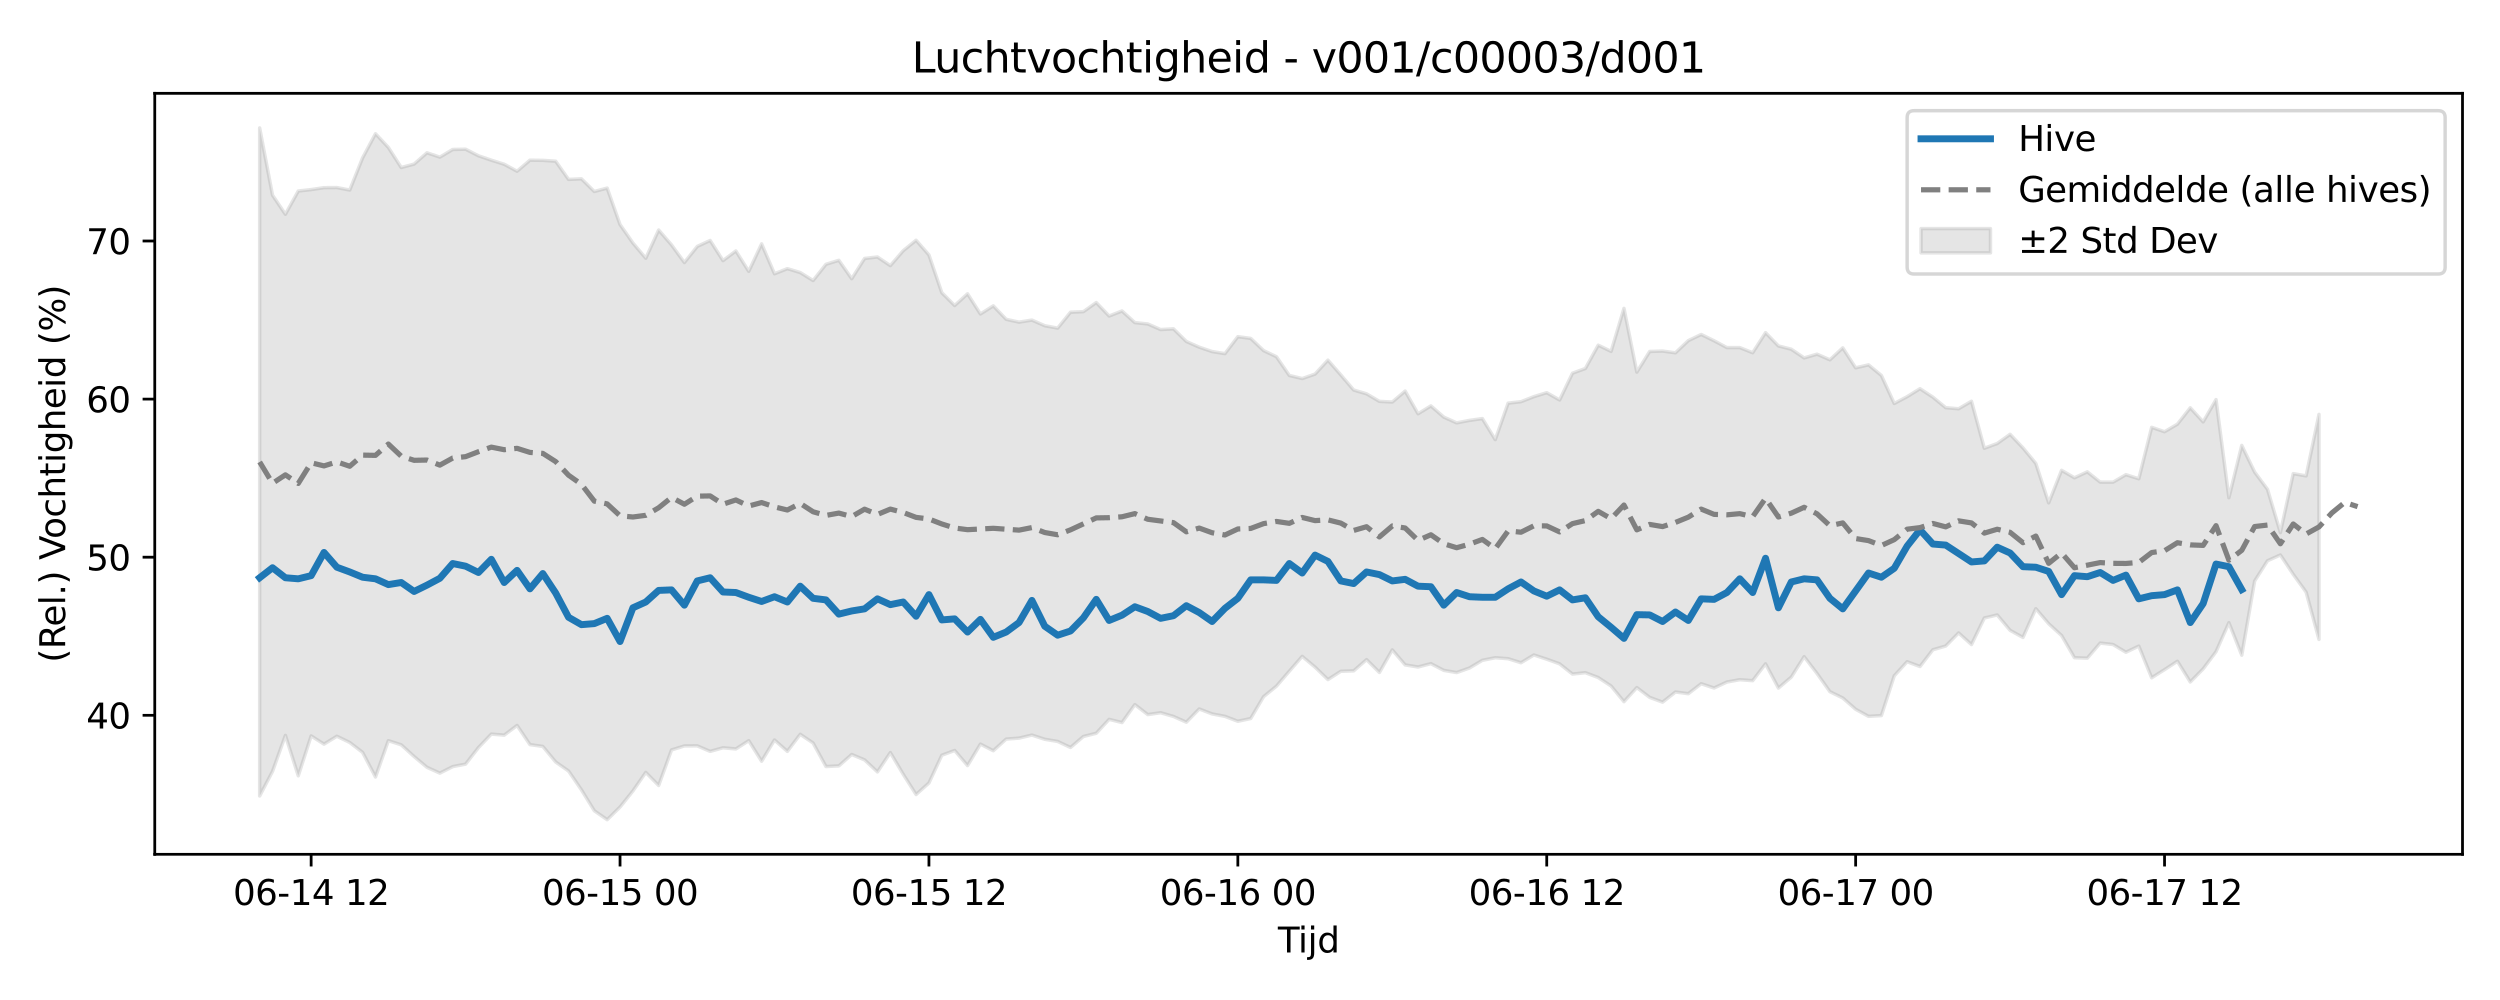 <?xml version="1.0" encoding="utf-8" standalone="no"?>
<!DOCTYPE svg PUBLIC "-//W3C//DTD SVG 1.1//EN"
  "http://www.w3.org/Graphics/SVG/1.1/DTD/svg11.dtd">
<svg xmlns:xlink="http://www.w3.org/1999/xlink" width="720pt" height="288pt" viewBox="0 0 720 288" xmlns="http://www.w3.org/2000/svg" version="1.1">
 <defs>
  <style type="text/css">*{stroke-linejoin: round; stroke-linecap: butt}</style>
 </defs>
 <g id="figure_1">
  <g id="patch_1">
   <path d="M 0 288 
L 720 288 
L 720 0 
L 0 0 
z
" style="fill: #ffffff"/>
  </g>
  <g id="axes_1">
   <g id="patch_2">
    <path d="M 44.57 246.04 
L 709.2 246.04 
L 709.2 26.88 
L 44.57 26.88 
z
" style="fill: #ffffff"/>
   </g>
   <g id="FillBetweenPolyCollection_1">
    <defs>
     <path id="m16191760f5" d="M 74.78 -251.158 
L 74.78 -58.759 
L 78.487 -65.834 
L 82.194 -76.204 
L 85.901 -64.56 
L 89.608 -76.053 
L 93.314 -73.686 
L 97.021 -75.965 
L 100.728 -74.163 
L 104.435 -71.306 
L 108.142 -64.224 
L 111.848 -74.685 
L 115.555 -73.489 
L 119.262 -70.114 
L 122.969 -67.013 
L 126.676 -65.337 
L 130.383 -67.208 
L 134.089 -67.929 
L 137.796 -72.69 
L 141.503 -76.581 
L 145.21 -76.276 
L 148.917 -79.071 
L 152.623 -73.545 
L 156.33 -73.029 
L 160.037 -68.547 
L 163.744 -65.946 
L 167.451 -60.522 
L 171.157 -54.503 
L 174.864 -51.922 
L 178.571 -55.572 
L 182.278 -60.188 
L 185.985 -65.553 
L 189.691 -61.774 
L 193.398 -72.013 
L 197.105 -73.164 
L 200.812 -73.188 
L 204.519 -71.598 
L 208.225 -72.634 
L 211.932 -72.3 
L 215.639 -74.683 
L 219.346 -68.764 
L 223.053 -74.883 
L 226.759 -71.607 
L 230.466 -76.523 
L 234.173 -74.013 
L 237.88 -67.231 
L 241.587 -67.424 
L 245.293 -70.706 
L 249 -69.151 
L 252.707 -65.688 
L 256.414 -71.257 
L 260.121 -65.018 
L 263.827 -59.176 
L 267.534 -62.501 
L 271.241 -70.489 
L 274.948 -71.866 
L 278.655 -67.511 
L 282.361 -73.697 
L 286.068 -71.785 
L 289.775 -75.143 
L 293.482 -75.416 
L 297.189 -76.295 
L 300.896 -75.08 
L 304.602 -74.467 
L 308.309 -72.723 
L 312.016 -75.888 
L 315.723 -76.818 
L 319.43 -80.825 
L 323.136 -79.897 
L 326.843 -85.072 
L 330.55 -82.198 
L 334.257 -82.732 
L 337.964 -81.656 
L 341.67 -80.007 
L 345.377 -83.818 
L 349.084 -82.39 
L 352.791 -81.687 
L 356.498 -80.271 
L 360.204 -81.068 
L 363.911 -87.356 
L 367.618 -90.378 
L 371.325 -94.694 
L 375.032 -98.969 
L 378.738 -95.856 
L 382.445 -92.278 
L 386.152 -94.667 
L 389.859 -94.79 
L 393.566 -98.029 
L 397.272 -94.329 
L 400.979 -100.828 
L 404.686 -96.5 
L 408.393 -95.902 
L 412.1 -96.869 
L 415.806 -94.931 
L 419.513 -94.296 
L 423.22 -95.621 
L 426.927 -97.831 
L 430.634 -98.572 
L 434.34 -98.291 
L 438.047 -97.13 
L 441.754 -99.366 
L 445.461 -98.157 
L 449.168 -96.814 
L 452.874 -93.867 
L 456.581 -94.269 
L 460.288 -92.869 
L 463.995 -90.427 
L 467.702 -85.913 
L 471.409 -89.98 
L 475.115 -87.151 
L 478.822 -85.779 
L 482.529 -88.695 
L 486.236 -88.217 
L 489.943 -91.087 
L 493.649 -89.853 
L 497.356 -91.575 
L 501.063 -92.244 
L 504.77 -91.966 
L 508.477 -96.81 
L 512.183 -89.837 
L 515.89 -92.988 
L 519.597 -98.876 
L 523.304 -94.028 
L 527.011 -88.799 
L 530.717 -86.983 
L 534.424 -83.733 
L 538.131 -81.69 
L 541.838 -81.907 
L 545.545 -93.372 
L 549.251 -97.423 
L 552.958 -96.043 
L 556.665 -100.868 
L 560.372 -101.942 
L 564.079 -105.717 
L 567.785 -102.36 
L 571.492 -110.024 
L 575.199 -110.888 
L 578.906 -106.461 
L 582.613 -104.415 
L 586.319 -112.691 
L 590.026 -108.366 
L 593.733 -104.966 
L 597.44 -98.583 
L 601.147 -98.447 
L 604.853 -102.791 
L 608.56 -102.375 
L 612.267 -100.155 
L 615.974 -101.922 
L 619.681 -92.795 
L 623.387 -95.141 
L 627.094 -97.557 
L 630.801 -91.587 
L 634.508 -95.359 
L 638.215 -100.3 
L 641.922 -108.666 
L 645.628 -99.301 
L 649.335 -120.656 
L 653.042 -126.502 
L 656.749 -128.175 
L 660.456 -122.579 
L 664.162 -117.46 
L 667.869 -103.84 
L 667.869 -168.664 
L 667.869 -168.664 
L 664.162 -150.945 
L 660.456 -151.594 
L 656.749 -134.615 
L 653.042 -147.064 
L 649.335 -152.05 
L 645.628 -159.72 
L 641.922 -144.653 
L 638.215 -172.919 
L 634.508 -166.499 
L 630.801 -170.552 
L 627.094 -165.84 
L 623.387 -163.66 
L 619.681 -164.936 
L 615.974 -150.113 
L 612.267 -151.294 
L 608.56 -149.14 
L 604.853 -149.158 
L 601.147 -152.114 
L 597.44 -150.395 
L 593.733 -152.555 
L 590.026 -143.167 
L 586.319 -154.522 
L 582.613 -159.007 
L 578.906 -162.921 
L 575.199 -160.271 
L 571.492 -158.903 
L 567.785 -172.442 
L 564.079 -170.278 
L 560.372 -170.583 
L 556.665 -173.63 
L 552.958 -176.056 
L 549.251 -173.758 
L 545.545 -171.796 
L 541.838 -179.871 
L 538.131 -182.921 
L 534.424 -182.067 
L 530.717 -187.819 
L 527.011 -184.377 
L 523.304 -186 
L 519.597 -184.924 
L 515.89 -187.43 
L 512.183 -188.369 
L 508.477 -192.194 
L 504.77 -186.413 
L 501.063 -187.892 
L 497.356 -187.889 
L 493.649 -189.871 
L 489.943 -191.672 
L 486.236 -189.903 
L 482.529 -186.389 
L 478.822 -186.898 
L 475.115 -186.783 
L 471.409 -180.832 
L 467.702 -199.188 
L 463.995 -186.803 
L 460.288 -188.589 
L 456.581 -181.877 
L 452.874 -180.523 
L 449.168 -172.806 
L 445.461 -174.91 
L 441.754 -173.766 
L 438.047 -172.316 
L 434.34 -171.893 
L 430.634 -161.378 
L 426.927 -167.452 
L 423.22 -166.93 
L 419.513 -166.217 
L 415.806 -167.88 
L 412.1 -171.103 
L 408.393 -168.839 
L 404.686 -175.375 
L 400.979 -172.218 
L 397.272 -172.407 
L 393.566 -174.583 
L 389.859 -175.676 
L 386.152 -180.027 
L 382.445 -184.281 
L 378.738 -180.268 
L 375.032 -178.977 
L 371.325 -179.87 
L 367.618 -185.27 
L 363.911 -187.034 
L 360.204 -190.546 
L 356.498 -191.04 
L 352.791 -186.154 
L 349.084 -186.753 
L 345.377 -188.014 
L 341.67 -189.657 
L 337.964 -193.298 
L 334.257 -193.089 
L 330.55 -194.707 
L 326.843 -195.086 
L 323.136 -198.44 
L 319.43 -196.991 
L 315.723 -200.868 
L 312.016 -198.242 
L 308.309 -198.089 
L 304.602 -193.505 
L 300.896 -194.193 
L 297.189 -195.818 
L 293.482 -195.223 
L 289.775 -196.038 
L 286.068 -199.917 
L 282.361 -197.571 
L 278.655 -203.389 
L 274.948 -200.009 
L 271.241 -203.706 
L 267.534 -214.578 
L 263.827 -218.813 
L 260.121 -215.79 
L 256.414 -211.502 
L 252.707 -213.992 
L 249 -213.566 
L 245.293 -207.738 
L 241.587 -213.037 
L 237.88 -211.886 
L 234.173 -207.207 
L 230.466 -209.51 
L 226.759 -210.633 
L 223.053 -209.156 
L 219.346 -217.769 
L 215.639 -209.854 
L 211.932 -215.729 
L 208.225 -212.944 
L 204.519 -218.751 
L 200.812 -217.031 
L 197.105 -212.393 
L 193.398 -217.468 
L 189.691 -221.759 
L 185.985 -213.629 
L 182.278 -218.019 
L 178.571 -223.328 
L 174.864 -233.83 
L 171.157 -232.853 
L 167.451 -236.505 
L 163.744 -236.328 
L 160.037 -241.577 
L 156.33 -241.821 
L 152.623 -241.868 
L 148.917 -238.684 
L 145.21 -240.699 
L 141.503 -241.869 
L 137.796 -243.136 
L 134.089 -245.034 
L 130.383 -244.954 
L 126.676 -242.748 
L 122.969 -243.999 
L 119.262 -240.747 
L 115.555 -239.756 
L 111.848 -245.542 
L 108.142 -249.487 
L 104.435 -242.547 
L 100.728 -233.271 
L 97.021 -233.984 
L 93.314 -233.955 
L 89.608 -233.398 
L 85.901 -232.987 
L 82.194 -226.287 
L 78.487 -231.789 
L 74.78 -251.158 
z
" style="stroke: #808080; stroke-opacity: 0.2"/>
    </defs>
    <g clip-path="url(#p9987c8ea1a)">
     <use xlink:href="#m16191760f5" x="0" y="288" style="fill: #808080; fill-opacity: 0.2; stroke: #808080; stroke-opacity: 0.2"/>
    </g>
   </g>
   <g id="matplotlib.axis_1">
    <g id="xtick_1">
     <g id="line2d_1">
      <defs>
       <path id="m37cbcf155e" d="M 0 0 
L 0 3.5 
" style="stroke: #000000; stroke-width: 0.8"/>
      </defs>
      <g>
       <use xlink:href="#m37cbcf155e" x="89.608" y="246.04" style="stroke: #000000; stroke-width: 0.8"/>
      </g>
     </g>
     <g id="text_1">
      <!-- 06-14 12 -->
      <g transform="translate(67.127 260.638) scale(0.1 -0.1)">
       <defs>
        <path id="DejaVuSans-30" d="M 2034 4250 
Q 1547 4250 1301 3770 
Q 1056 3291 1056 2328 
Q 1056 1369 1301 889 
Q 1547 409 2034 409 
Q 2525 409 2770 889 
Q 3016 1369 3016 2328 
Q 3016 3291 2770 3770 
Q 2525 4250 2034 4250 
z
M 2034 4750 
Q 2819 4750 3233 4129 
Q 3647 3509 3647 2328 
Q 3647 1150 3233 529 
Q 2819 -91 2034 -91 
Q 1250 -91 836 529 
Q 422 1150 422 2328 
Q 422 3509 836 4129 
Q 1250 4750 2034 4750 
z
" transform="scale(0.016)"/>
        <path id="DejaVuSans-36" d="M 2113 2584 
Q 1688 2584 1439 2293 
Q 1191 2003 1191 1497 
Q 1191 994 1439 701 
Q 1688 409 2113 409 
Q 2538 409 2786 701 
Q 3034 994 3034 1497 
Q 3034 2003 2786 2293 
Q 2538 2584 2113 2584 
z
M 3366 4563 
L 3366 3988 
Q 3128 4100 2886 4159 
Q 2644 4219 2406 4219 
Q 1781 4219 1451 3797 
Q 1122 3375 1075 2522 
Q 1259 2794 1537 2939 
Q 1816 3084 2150 3084 
Q 2853 3084 3261 2657 
Q 3669 2231 3669 1497 
Q 3669 778 3244 343 
Q 2819 -91 2113 -91 
Q 1303 -91 875 529 
Q 447 1150 447 2328 
Q 447 3434 972 4092 
Q 1497 4750 2381 4750 
Q 2619 4750 2861 4703 
Q 3103 4656 3366 4563 
z
" transform="scale(0.016)"/>
        <path id="DejaVuSans-2d" d="M 313 2009 
L 1997 2009 
L 1997 1497 
L 313 1497 
L 313 2009 
z
" transform="scale(0.016)"/>
        <path id="DejaVuSans-31" d="M 794 531 
L 1825 531 
L 1825 4091 
L 703 3866 
L 703 4441 
L 1819 4666 
L 2450 4666 
L 2450 531 
L 3481 531 
L 3481 0 
L 794 0 
L 794 531 
z
" transform="scale(0.016)"/>
        <path id="DejaVuSans-34" d="M 2419 4116 
L 825 1625 
L 2419 1625 
L 2419 4116 
z
M 2253 4666 
L 3047 4666 
L 3047 1625 
L 3713 1625 
L 3713 1100 
L 3047 1100 
L 3047 0 
L 2419 0 
L 2419 1100 
L 313 1100 
L 313 1709 
L 2253 4666 
z
" transform="scale(0.016)"/>
        <path id="DejaVuSans-20" transform="scale(0.016)"/>
        <path id="DejaVuSans-32" d="M 1228 531 
L 3431 531 
L 3431 0 
L 469 0 
L 469 531 
Q 828 903 1448 1529 
Q 2069 2156 2228 2338 
Q 2531 2678 2651 2914 
Q 2772 3150 2772 3378 
Q 2772 3750 2511 3984 
Q 2250 4219 1831 4219 
Q 1534 4219 1204 4116 
Q 875 4013 500 3803 
L 500 4441 
Q 881 4594 1212 4672 
Q 1544 4750 1819 4750 
Q 2544 4750 2975 4387 
Q 3406 4025 3406 3419 
Q 3406 3131 3298 2873 
Q 3191 2616 2906 2266 
Q 2828 2175 2409 1742 
Q 1991 1309 1228 531 
z
" transform="scale(0.016)"/>
       </defs>
       <use xlink:href="#DejaVuSans-30"/>
       <use xlink:href="#DejaVuSans-36" transform="translate(63.623 0)"/>
       <use xlink:href="#DejaVuSans-2d" transform="translate(127.246 0)"/>
       <use xlink:href="#DejaVuSans-31" transform="translate(163.33 0)"/>
       <use xlink:href="#DejaVuSans-34" transform="translate(226.953 0)"/>
       <use xlink:href="#DejaVuSans-20" transform="translate(290.576 0)"/>
       <use xlink:href="#DejaVuSans-31" transform="translate(322.363 0)"/>
       <use xlink:href="#DejaVuSans-32" transform="translate(385.986 0)"/>
      </g>
     </g>
    </g>
    <g id="xtick_2">
     <g id="line2d_2">
      <g>
       <use xlink:href="#m37cbcf155e" x="178.571" y="246.04" style="stroke: #000000; stroke-width: 0.8"/>
      </g>
     </g>
     <g id="text_2">
      <!-- 06-15 00 -->
      <g transform="translate(156.091 260.638) scale(0.1 -0.1)">
       <defs>
        <path id="DejaVuSans-35" d="M 691 4666 
L 3169 4666 
L 3169 4134 
L 1269 4134 
L 1269 2991 
Q 1406 3038 1543 3061 
Q 1681 3084 1819 3084 
Q 2600 3084 3056 2656 
Q 3513 2228 3513 1497 
Q 3513 744 3044 326 
Q 2575 -91 1722 -91 
Q 1428 -91 1123 -41 
Q 819 9 494 109 
L 494 744 
Q 775 591 1075 516 
Q 1375 441 1709 441 
Q 2250 441 2565 725 
Q 2881 1009 2881 1497 
Q 2881 1984 2565 2268 
Q 2250 2553 1709 2553 
Q 1456 2553 1204 2497 
Q 953 2441 691 2322 
L 691 4666 
z
" transform="scale(0.016)"/>
       </defs>
       <use xlink:href="#DejaVuSans-30"/>
       <use xlink:href="#DejaVuSans-36" transform="translate(63.623 0)"/>
       <use xlink:href="#DejaVuSans-2d" transform="translate(127.246 0)"/>
       <use xlink:href="#DejaVuSans-31" transform="translate(163.33 0)"/>
       <use xlink:href="#DejaVuSans-35" transform="translate(226.953 0)"/>
       <use xlink:href="#DejaVuSans-20" transform="translate(290.576 0)"/>
       <use xlink:href="#DejaVuSans-30" transform="translate(322.363 0)"/>
       <use xlink:href="#DejaVuSans-30" transform="translate(385.986 0)"/>
      </g>
     </g>
    </g>
    <g id="xtick_3">
     <g id="line2d_3">
      <g>
       <use xlink:href="#m37cbcf155e" x="267.534" y="246.04" style="stroke: #000000; stroke-width: 0.8"/>
      </g>
     </g>
     <g id="text_3">
      <!-- 06-15 12 -->
      <g transform="translate(245.054 260.638) scale(0.1 -0.1)">
       <use xlink:href="#DejaVuSans-30"/>
       <use xlink:href="#DejaVuSans-36" transform="translate(63.623 0)"/>
       <use xlink:href="#DejaVuSans-2d" transform="translate(127.246 0)"/>
       <use xlink:href="#DejaVuSans-31" transform="translate(163.33 0)"/>
       <use xlink:href="#DejaVuSans-35" transform="translate(226.953 0)"/>
       <use xlink:href="#DejaVuSans-20" transform="translate(290.576 0)"/>
       <use xlink:href="#DejaVuSans-31" transform="translate(322.363 0)"/>
       <use xlink:href="#DejaVuSans-32" transform="translate(385.986 0)"/>
      </g>
     </g>
    </g>
    <g id="xtick_4">
     <g id="line2d_4">
      <g>
       <use xlink:href="#m37cbcf155e" x="356.498" y="246.04" style="stroke: #000000; stroke-width: 0.8"/>
      </g>
     </g>
     <g id="text_4">
      <!-- 06-16 00 -->
      <g transform="translate(334.017 260.638) scale(0.1 -0.1)">
       <use xlink:href="#DejaVuSans-30"/>
       <use xlink:href="#DejaVuSans-36" transform="translate(63.623 0)"/>
       <use xlink:href="#DejaVuSans-2d" transform="translate(127.246 0)"/>
       <use xlink:href="#DejaVuSans-31" transform="translate(163.33 0)"/>
       <use xlink:href="#DejaVuSans-36" transform="translate(226.953 0)"/>
       <use xlink:href="#DejaVuSans-20" transform="translate(290.576 0)"/>
       <use xlink:href="#DejaVuSans-30" transform="translate(322.363 0)"/>
       <use xlink:href="#DejaVuSans-30" transform="translate(385.986 0)"/>
      </g>
     </g>
    </g>
    <g id="xtick_5">
     <g id="line2d_5">
      <g>
       <use xlink:href="#m37cbcf155e" x="445.461" y="246.04" style="stroke: #000000; stroke-width: 0.8"/>
      </g>
     </g>
     <g id="text_5">
      <!-- 06-16 12 -->
      <g transform="translate(422.98 260.638) scale(0.1 -0.1)">
       <use xlink:href="#DejaVuSans-30"/>
       <use xlink:href="#DejaVuSans-36" transform="translate(63.623 0)"/>
       <use xlink:href="#DejaVuSans-2d" transform="translate(127.246 0)"/>
       <use xlink:href="#DejaVuSans-31" transform="translate(163.33 0)"/>
       <use xlink:href="#DejaVuSans-36" transform="translate(226.953 0)"/>
       <use xlink:href="#DejaVuSans-20" transform="translate(290.576 0)"/>
       <use xlink:href="#DejaVuSans-31" transform="translate(322.363 0)"/>
       <use xlink:href="#DejaVuSans-32" transform="translate(385.986 0)"/>
      </g>
     </g>
    </g>
    <g id="xtick_6">
     <g id="line2d_6">
      <g>
       <use xlink:href="#m37cbcf155e" x="534.424" y="246.04" style="stroke: #000000; stroke-width: 0.8"/>
      </g>
     </g>
     <g id="text_6">
      <!-- 06-17 00 -->
      <g transform="translate(511.944 260.638) scale(0.1 -0.1)">
       <defs>
        <path id="DejaVuSans-37" d="M 525 4666 
L 3525 4666 
L 3525 4397 
L 1831 0 
L 1172 0 
L 2766 4134 
L 525 4134 
L 525 4666 
z
" transform="scale(0.016)"/>
       </defs>
       <use xlink:href="#DejaVuSans-30"/>
       <use xlink:href="#DejaVuSans-36" transform="translate(63.623 0)"/>
       <use xlink:href="#DejaVuSans-2d" transform="translate(127.246 0)"/>
       <use xlink:href="#DejaVuSans-31" transform="translate(163.33 0)"/>
       <use xlink:href="#DejaVuSans-37" transform="translate(226.953 0)"/>
       <use xlink:href="#DejaVuSans-20" transform="translate(290.576 0)"/>
       <use xlink:href="#DejaVuSans-30" transform="translate(322.363 0)"/>
       <use xlink:href="#DejaVuSans-30" transform="translate(385.986 0)"/>
      </g>
     </g>
    </g>
    <g id="xtick_7">
     <g id="line2d_7">
      <g>
       <use xlink:href="#m37cbcf155e" x="623.387" y="246.04" style="stroke: #000000; stroke-width: 0.8"/>
      </g>
     </g>
     <g id="text_7">
      <!-- 06-17 12 -->
      <g transform="translate(600.907 260.638) scale(0.1 -0.1)">
       <use xlink:href="#DejaVuSans-30"/>
       <use xlink:href="#DejaVuSans-36" transform="translate(63.623 0)"/>
       <use xlink:href="#DejaVuSans-2d" transform="translate(127.246 0)"/>
       <use xlink:href="#DejaVuSans-31" transform="translate(163.33 0)"/>
       <use xlink:href="#DejaVuSans-37" transform="translate(226.953 0)"/>
       <use xlink:href="#DejaVuSans-20" transform="translate(290.576 0)"/>
       <use xlink:href="#DejaVuSans-31" transform="translate(322.363 0)"/>
       <use xlink:href="#DejaVuSans-32" transform="translate(385.986 0)"/>
      </g>
     </g>
    </g>
    <g id="text_8">
     <!-- Tijd -->
     <g transform="translate(368.035 274.317) scale(0.1 -0.1)">
      <defs>
       <path id="DejaVuSans-54" d="M -19 4666 
L 3928 4666 
L 3928 4134 
L 2272 4134 
L 2272 0 
L 1638 0 
L 1638 4134 
L -19 4134 
L -19 4666 
z
" transform="scale(0.016)"/>
       <path id="DejaVuSans-69" d="M 603 3500 
L 1178 3500 
L 1178 0 
L 603 0 
L 603 3500 
z
M 603 4863 
L 1178 4863 
L 1178 4134 
L 603 4134 
L 603 4863 
z
" transform="scale(0.016)"/>
       <path id="DejaVuSans-6a" d="M 603 3500 
L 1178 3500 
L 1178 -63 
Q 1178 -731 923 -1031 
Q 669 -1331 103 -1331 
L -116 -1331 
L -116 -844 
L 38 -844 
Q 366 -844 484 -692 
Q 603 -541 603 -63 
L 603 3500 
z
M 603 4863 
L 1178 4863 
L 1178 4134 
L 603 4134 
L 603 4863 
z
" transform="scale(0.016)"/>
       <path id="DejaVuSans-64" d="M 2906 2969 
L 2906 4863 
L 3481 4863 
L 3481 0 
L 2906 0 
L 2906 525 
Q 2725 213 2448 61 
Q 2172 -91 1784 -91 
Q 1150 -91 751 415 
Q 353 922 353 1747 
Q 353 2572 751 3078 
Q 1150 3584 1784 3584 
Q 2172 3584 2448 3432 
Q 2725 3281 2906 2969 
z
M 947 1747 
Q 947 1113 1208 752 
Q 1469 391 1925 391 
Q 2381 391 2643 752 
Q 2906 1113 2906 1747 
Q 2906 2381 2643 2742 
Q 2381 3103 1925 3103 
Q 1469 3103 1208 2742 
Q 947 2381 947 1747 
z
" transform="scale(0.016)"/>
      </defs>
      <use xlink:href="#DejaVuSans-54"/>
      <use xlink:href="#DejaVuSans-69" transform="translate(57.959 0)"/>
      <use xlink:href="#DejaVuSans-6a" transform="translate(85.742 0)"/>
      <use xlink:href="#DejaVuSans-64" transform="translate(113.525 0)"/>
     </g>
    </g>
   </g>
   <g id="matplotlib.axis_2">
    <g id="ytick_1">
     <g id="line2d_8">
      <defs>
       <path id="mc250cbcd02" d="M 0 0 
L -3.5 0 
" style="stroke: #000000; stroke-width: 0.8"/>
      </defs>
      <g>
       <use xlink:href="#mc250cbcd02" x="44.57" y="206.009" style="stroke: #000000; stroke-width: 0.8"/>
      </g>
     </g>
     <g id="text_9">
      <!-- 40 -->
      <g transform="translate(24.845 209.808) scale(0.1 -0.1)">
       <use xlink:href="#DejaVuSans-34"/>
       <use xlink:href="#DejaVuSans-30" transform="translate(63.623 0)"/>
      </g>
     </g>
    </g>
    <g id="ytick_2">
     <g id="line2d_9">
      <g>
       <use xlink:href="#mc250cbcd02" x="44.57" y="160.475" style="stroke: #000000; stroke-width: 0.8"/>
      </g>
     </g>
     <g id="text_10">
      <!-- 50 -->
      <g transform="translate(24.845 164.275) scale(0.1 -0.1)">
       <use xlink:href="#DejaVuSans-35"/>
       <use xlink:href="#DejaVuSans-30" transform="translate(63.623 0)"/>
      </g>
     </g>
    </g>
    <g id="ytick_3">
     <g id="line2d_10">
      <g>
       <use xlink:href="#mc250cbcd02" x="44.57" y="114.942" style="stroke: #000000; stroke-width: 0.8"/>
      </g>
     </g>
     <g id="text_11">
      <!-- 60 -->
      <g transform="translate(24.845 118.741) scale(0.1 -0.1)">
       <use xlink:href="#DejaVuSans-36"/>
       <use xlink:href="#DejaVuSans-30" transform="translate(63.623 0)"/>
      </g>
     </g>
    </g>
    <g id="ytick_4">
     <g id="line2d_11">
      <g>
       <use xlink:href="#mc250cbcd02" x="44.57" y="69.408" style="stroke: #000000; stroke-width: 0.8"/>
      </g>
     </g>
     <g id="text_12">
      <!-- 70 -->
      <g transform="translate(24.845 73.207) scale(0.1 -0.1)">
       <use xlink:href="#DejaVuSans-37"/>
       <use xlink:href="#DejaVuSans-30" transform="translate(63.623 0)"/>
      </g>
     </g>
    </g>
    <g id="text_13">
     <!-- (Rel.) Vochtigheid (%) -->
     <g transform="translate(18.765 190.838) rotate(-90) scale(0.1 -0.1)">
      <defs>
       <path id="DejaVuSans-28" d="M 1984 4856 
Q 1566 4138 1362 3434 
Q 1159 2731 1159 2009 
Q 1159 1288 1364 580 
Q 1569 -128 1984 -844 
L 1484 -844 
Q 1016 -109 783 600 
Q 550 1309 550 2009 
Q 550 2706 781 3412 
Q 1013 4119 1484 4856 
L 1984 4856 
z
" transform="scale(0.016)"/>
       <path id="DejaVuSans-52" d="M 2841 2188 
Q 3044 2119 3236 1894 
Q 3428 1669 3622 1275 
L 4263 0 
L 3584 0 
L 2988 1197 
Q 2756 1666 2539 1819 
Q 2322 1972 1947 1972 
L 1259 1972 
L 1259 0 
L 628 0 
L 628 4666 
L 2053 4666 
Q 2853 4666 3247 4331 
Q 3641 3997 3641 3322 
Q 3641 2881 3436 2590 
Q 3231 2300 2841 2188 
z
M 1259 4147 
L 1259 2491 
L 2053 2491 
Q 2509 2491 2742 2702 
Q 2975 2913 2975 3322 
Q 2975 3731 2742 3939 
Q 2509 4147 2053 4147 
L 1259 4147 
z
" transform="scale(0.016)"/>
       <path id="DejaVuSans-65" d="M 3597 1894 
L 3597 1613 
L 953 1613 
Q 991 1019 1311 708 
Q 1631 397 2203 397 
Q 2534 397 2845 478 
Q 3156 559 3463 722 
L 3463 178 
Q 3153 47 2828 -22 
Q 2503 -91 2169 -91 
Q 1331 -91 842 396 
Q 353 884 353 1716 
Q 353 2575 817 3079 
Q 1281 3584 2069 3584 
Q 2775 3584 3186 3129 
Q 3597 2675 3597 1894 
z
M 3022 2063 
Q 3016 2534 2758 2815 
Q 2500 3097 2075 3097 
Q 1594 3097 1305 2825 
Q 1016 2553 972 2059 
L 3022 2063 
z
" transform="scale(0.016)"/>
       <path id="DejaVuSans-6c" d="M 603 4863 
L 1178 4863 
L 1178 0 
L 603 0 
L 603 4863 
z
" transform="scale(0.016)"/>
       <path id="DejaVuSans-2e" d="M 684 794 
L 1344 794 
L 1344 0 
L 684 0 
L 684 794 
z
" transform="scale(0.016)"/>
       <path id="DejaVuSans-29" d="M 513 4856 
L 1013 4856 
Q 1481 4119 1714 3412 
Q 1947 2706 1947 2009 
Q 1947 1309 1714 600 
Q 1481 -109 1013 -844 
L 513 -844 
Q 928 -128 1133 580 
Q 1338 1288 1338 2009 
Q 1338 2731 1133 3434 
Q 928 4138 513 4856 
z
" transform="scale(0.016)"/>
       <path id="DejaVuSans-56" d="M 1831 0 
L 50 4666 
L 709 4666 
L 2188 738 
L 3669 4666 
L 4325 4666 
L 2547 0 
L 1831 0 
z
" transform="scale(0.016)"/>
       <path id="DejaVuSans-6f" d="M 1959 3097 
Q 1497 3097 1228 2736 
Q 959 2375 959 1747 
Q 959 1119 1226 758 
Q 1494 397 1959 397 
Q 2419 397 2687 759 
Q 2956 1122 2956 1747 
Q 2956 2369 2687 2733 
Q 2419 3097 1959 3097 
z
M 1959 3584 
Q 2709 3584 3137 3096 
Q 3566 2609 3566 1747 
Q 3566 888 3137 398 
Q 2709 -91 1959 -91 
Q 1206 -91 779 398 
Q 353 888 353 1747 
Q 353 2609 779 3096 
Q 1206 3584 1959 3584 
z
" transform="scale(0.016)"/>
       <path id="DejaVuSans-63" d="M 3122 3366 
L 3122 2828 
Q 2878 2963 2633 3030 
Q 2388 3097 2138 3097 
Q 1578 3097 1268 2742 
Q 959 2388 959 1747 
Q 959 1106 1268 751 
Q 1578 397 2138 397 
Q 2388 397 2633 464 
Q 2878 531 3122 666 
L 3122 134 
Q 2881 22 2623 -34 
Q 2366 -91 2075 -91 
Q 1284 -91 818 406 
Q 353 903 353 1747 
Q 353 2603 823 3093 
Q 1294 3584 2113 3584 
Q 2378 3584 2631 3529 
Q 2884 3475 3122 3366 
z
" transform="scale(0.016)"/>
       <path id="DejaVuSans-68" d="M 3513 2113 
L 3513 0 
L 2938 0 
L 2938 2094 
Q 2938 2591 2744 2837 
Q 2550 3084 2163 3084 
Q 1697 3084 1428 2787 
Q 1159 2491 1159 1978 
L 1159 0 
L 581 0 
L 581 4863 
L 1159 4863 
L 1159 2956 
Q 1366 3272 1645 3428 
Q 1925 3584 2291 3584 
Q 2894 3584 3203 3211 
Q 3513 2838 3513 2113 
z
" transform="scale(0.016)"/>
       <path id="DejaVuSans-74" d="M 1172 4494 
L 1172 3500 
L 2356 3500 
L 2356 3053 
L 1172 3053 
L 1172 1153 
Q 1172 725 1289 603 
Q 1406 481 1766 481 
L 2356 481 
L 2356 0 
L 1766 0 
Q 1100 0 847 248 
Q 594 497 594 1153 
L 594 3053 
L 172 3053 
L 172 3500 
L 594 3500 
L 594 4494 
L 1172 4494 
z
" transform="scale(0.016)"/>
       <path id="DejaVuSans-67" d="M 2906 1791 
Q 2906 2416 2648 2759 
Q 2391 3103 1925 3103 
Q 1463 3103 1205 2759 
Q 947 2416 947 1791 
Q 947 1169 1205 825 
Q 1463 481 1925 481 
Q 2391 481 2648 825 
Q 2906 1169 2906 1791 
z
M 3481 434 
Q 3481 -459 3084 -895 
Q 2688 -1331 1869 -1331 
Q 1566 -1331 1297 -1286 
Q 1028 -1241 775 -1147 
L 775 -588 
Q 1028 -725 1275 -790 
Q 1522 -856 1778 -856 
Q 2344 -856 2625 -561 
Q 2906 -266 2906 331 
L 2906 616 
Q 2728 306 2450 153 
Q 2172 0 1784 0 
Q 1141 0 747 490 
Q 353 981 353 1791 
Q 353 2603 747 3093 
Q 1141 3584 1784 3584 
Q 2172 3584 2450 3431 
Q 2728 3278 2906 2969 
L 2906 3500 
L 3481 3500 
L 3481 434 
z
" transform="scale(0.016)"/>
       <path id="DejaVuSans-25" d="M 4653 2053 
Q 4381 2053 4226 1822 
Q 4072 1591 4072 1178 
Q 4072 772 4226 539 
Q 4381 306 4653 306 
Q 4919 306 5073 539 
Q 5228 772 5228 1178 
Q 5228 1588 5073 1820 
Q 4919 2053 4653 2053 
z
M 4653 2450 
Q 5147 2450 5437 2106 
Q 5728 1763 5728 1178 
Q 5728 594 5436 251 
Q 5144 -91 4653 -91 
Q 4153 -91 3862 251 
Q 3572 594 3572 1178 
Q 3572 1766 3864 2108 
Q 4156 2450 4653 2450 
z
M 1428 4353 
Q 1159 4353 1004 4120 
Q 850 3888 850 3481 
Q 850 3069 1003 2837 
Q 1156 2606 1428 2606 
Q 1700 2606 1854 2837 
Q 2009 3069 2009 3481 
Q 2009 3884 1853 4118 
Q 1697 4353 1428 4353 
z
M 4250 4750 
L 4750 4750 
L 1831 -91 
L 1331 -91 
L 4250 4750 
z
M 1428 4750 
Q 1922 4750 2215 4408 
Q 2509 4066 2509 3481 
Q 2509 2891 2217 2550 
Q 1925 2209 1428 2209 
Q 931 2209 642 2551 
Q 353 2894 353 3481 
Q 353 4063 643 4406 
Q 934 4750 1428 4750 
z
" transform="scale(0.016)"/>
      </defs>
      <use xlink:href="#DejaVuSans-28"/>
      <use xlink:href="#DejaVuSans-52" transform="translate(39.014 0)"/>
      <use xlink:href="#DejaVuSans-65" transform="translate(103.996 0)"/>
      <use xlink:href="#DejaVuSans-6c" transform="translate(165.52 0)"/>
      <use xlink:href="#DejaVuSans-2e" transform="translate(193.303 0)"/>
      <use xlink:href="#DejaVuSans-29" transform="translate(225.09 0)"/>
      <use xlink:href="#DejaVuSans-20" transform="translate(264.104 0)"/>
      <use xlink:href="#DejaVuSans-56" transform="translate(295.891 0)"/>
      <use xlink:href="#DejaVuSans-6f" transform="translate(356.549 0)"/>
      <use xlink:href="#DejaVuSans-63" transform="translate(417.73 0)"/>
      <use xlink:href="#DejaVuSans-68" transform="translate(472.711 0)"/>
      <use xlink:href="#DejaVuSans-74" transform="translate(536.09 0)"/>
      <use xlink:href="#DejaVuSans-69" transform="translate(575.299 0)"/>
      <use xlink:href="#DejaVuSans-67" transform="translate(603.082 0)"/>
      <use xlink:href="#DejaVuSans-68" transform="translate(666.559 0)"/>
      <use xlink:href="#DejaVuSans-65" transform="translate(729.938 0)"/>
      <use xlink:href="#DejaVuSans-69" transform="translate(791.461 0)"/>
      <use xlink:href="#DejaVuSans-64" transform="translate(819.244 0)"/>
      <use xlink:href="#DejaVuSans-20" transform="translate(882.721 0)"/>
      <use xlink:href="#DejaVuSans-28" transform="translate(914.508 0)"/>
      <use xlink:href="#DejaVuSans-25" transform="translate(953.521 0)"/>
      <use xlink:href="#DejaVuSans-29" transform="translate(1048.541 0)"/>
     </g>
    </g>
   </g>
   <g id="line2d_12">
    <path d="M 74.78 166.395 
L 78.487 163.511 
L 82.194 166.395 
L 85.901 166.698 
L 89.608 165.788 
L 93.314 159.109 
L 97.021 163.359 
L 100.728 164.725 
L 104.435 166.243 
L 108.142 166.698 
L 111.848 168.368 
L 115.555 167.761 
L 119.262 170.341 
L 122.969 168.52 
L 126.676 166.547 
L 130.383 162.297 
L 134.089 163.056 
L 137.796 164.877 
L 141.503 161.083 
L 145.21 167.761 
L 148.917 164.27 
L 152.623 169.582 
L 156.33 165.181 
L 160.037 170.796 
L 163.744 177.778 
L 167.451 179.903 
L 171.157 179.6 
L 174.864 178.082 
L 178.571 184.76 
L 182.278 175.046 
L 185.985 173.377 
L 189.691 170.037 
L 193.398 169.886 
L 197.105 174.287 
L 200.812 167.305 
L 204.519 166.395 
L 208.225 170.493 
L 211.932 170.645 
L 215.639 172.011 
L 219.346 173.225 
L 223.053 171.859 
L 226.759 173.377 
L 230.466 168.823 
L 234.173 172.314 
L 237.88 172.77 
L 241.587 176.868 
L 245.293 175.957 
L 249 175.35 
L 252.707 172.466 
L 256.414 174.136 
L 260.121 173.377 
L 263.827 177.475 
L 267.534 171.252 
L 271.241 178.537 
L 274.948 178.234 
L 278.655 182.028 
L 282.361 178.385 
L 286.068 183.546 
L 289.775 182.028 
L 293.482 179.296 
L 297.189 172.921 
L 300.896 180.358 
L 304.602 182.939 
L 308.309 181.724 
L 312.016 177.93 
L 315.723 172.618 
L 319.43 178.689 
L 323.136 177.171 
L 326.843 174.743 
L 330.55 176.109 
L 334.257 178.082 
L 337.964 177.323 
L 341.67 174.439 
L 345.377 176.412 
L 349.084 178.992 
L 352.791 175.198 
L 356.498 172.314 
L 360.204 167.002 
L 363.911 167.002 
L 367.618 167.154 
L 371.325 162.297 
L 375.032 165.029 
L 378.738 159.868 
L 382.445 161.69 
L 386.152 167.305 
L 389.859 168.064 
L 393.566 164.725 
L 397.272 165.484 
L 400.979 167.305 
L 404.686 166.85 
L 408.393 168.823 
L 412.1 168.975 
L 415.806 174.287 
L 419.513 170.645 
L 423.22 171.859 
L 426.927 172.011 
L 430.634 172.011 
L 434.34 169.582 
L 438.047 167.609 
L 441.754 170.189 
L 445.461 171.707 
L 449.168 169.886 
L 452.874 172.77 
L 456.581 172.162 
L 460.288 177.626 
L 463.995 180.662 
L 467.702 183.849 
L 471.409 177.019 
L 475.115 177.095 
L 478.822 178.992 
L 482.529 176.26 
L 486.236 178.689 
L 489.943 172.466 
L 493.649 172.618 
L 497.356 170.645 
L 501.063 166.698 
L 504.77 170.645 
L 508.477 160.779 
L 512.183 175.046 
L 515.89 167.609 
L 519.597 166.698 
L 523.304 167.002 
L 527.011 172.314 
L 530.717 175.35 
L 538.131 165.029 
L 541.838 166.243 
L 545.545 163.663 
L 549.251 157.288 
L 552.958 152.583 
L 556.665 156.681 
L 560.372 156.985 
L 567.785 161.841 
L 571.492 161.538 
L 575.199 157.592 
L 578.906 159.261 
L 582.613 163.207 
L 586.319 163.359 
L 590.026 164.573 
L 593.733 171.252 
L 597.44 165.788 
L 601.147 166.091 
L 604.853 164.877 
L 608.56 167.154 
L 612.267 165.636 
L 615.974 172.466 
L 619.681 171.555 
L 623.387 171.252 
L 627.094 169.886 
L 630.801 179.296 
L 634.508 173.832 
L 638.215 162.449 
L 641.922 163.207 
L 645.628 169.81 
L 645.628 169.81 
" clip-path="url(#p9987c8ea1a)" style="fill: none; stroke: #1f77b4; stroke-width: 2; stroke-linecap: square"/>
   </g>
   <g id="line2d_13">
    <path d="M 74.78 133.041 
L 78.487 139.188 
L 82.194 136.755 
L 85.901 139.226 
L 89.608 133.275 
L 93.314 134.18 
L 97.021 133.025 
L 100.728 134.283 
L 104.435 131.074 
L 108.142 131.144 
L 111.848 127.886 
L 115.555 131.377 
L 119.262 132.57 
L 122.969 132.494 
L 126.676 133.958 
L 130.383 131.919 
L 134.089 131.518 
L 137.796 130.087 
L 141.503 128.775 
L 145.21 129.513 
L 148.917 129.122 
L 152.623 130.293 
L 156.33 130.575 
L 160.037 132.938 
L 163.744 136.863 
L 167.451 139.487 
L 171.157 144.322 
L 174.864 145.124 
L 178.571 148.55 
L 182.278 148.897 
L 185.985 148.409 
L 189.691 146.234 
L 193.398 143.259 
L 197.105 145.222 
L 200.812 142.891 
L 204.519 142.826 
L 208.225 145.211 
L 211.932 143.986 
L 215.639 145.731 
L 219.346 144.734 
L 223.053 145.981 
L 226.759 146.88 
L 230.466 144.983 
L 234.173 147.39 
L 237.88 148.442 
L 241.587 147.769 
L 245.293 148.778 
L 249 146.642 
L 252.707 148.16 
L 256.414 146.62 
L 260.121 147.596 
L 263.827 149.005 
L 267.534 149.461 
L 271.241 150.903 
L 274.948 152.063 
L 278.655 152.55 
L 286.068 152.149 
L 293.482 152.681 
L 297.189 151.943 
L 300.896 153.364 
L 304.602 154.014 
L 308.309 152.594 
L 315.723 149.157 
L 319.43 149.092 
L 323.136 148.832 
L 326.843 147.921 
L 330.55 149.547 
L 337.964 150.523 
L 341.67 153.168 
L 345.377 152.084 
L 349.084 153.429 
L 352.791 154.079 
L 356.498 152.344 
L 360.204 152.193 
L 363.911 150.805 
L 367.618 150.176 
L 371.325 150.718 
L 375.032 149.027 
L 378.738 149.938 
L 382.445 149.721 
L 386.152 150.653 
L 389.859 152.767 
L 393.566 151.694 
L 397.272 154.632 
L 400.979 151.477 
L 404.686 152.063 
L 408.393 155.629 
L 412.1 154.014 
L 415.806 156.594 
L 419.513 157.743 
L 423.22 156.724 
L 426.927 155.358 
L 430.634 158.025 
L 434.34 152.908 
L 438.047 153.277 
L 441.754 151.434 
L 445.461 151.466 
L 449.168 153.19 
L 452.874 150.805 
L 456.581 149.927 
L 460.288 147.271 
L 463.995 149.385 
L 467.702 145.449 
L 471.409 152.594 
L 475.115 151.033 
L 478.822 151.661 
L 482.529 150.458 
L 486.236 148.94 
L 489.943 146.62 
L 493.649 148.138 
L 497.356 148.268 
L 501.063 147.932 
L 504.77 148.81 
L 508.477 143.498 
L 512.183 148.897 
L 515.89 147.791 
L 519.597 146.1 
L 523.304 147.986 
L 527.011 151.412 
L 530.717 150.599 
L 534.424 155.1 
L 538.131 155.694 
L 541.838 157.111 
L 545.545 155.416 
L 549.251 152.409 
L 552.958 151.951 
L 556.665 150.751 
L 560.372 151.737 
L 564.079 150.003 
L 567.785 150.599 
L 571.492 153.537 
L 575.199 152.42 
L 578.906 153.309 
L 582.613 156.289 
L 586.319 154.393 
L 590.026 162.234 
L 593.733 159.24 
L 597.44 163.511 
L 604.853 162.026 
L 608.56 162.243 
L 612.267 162.275 
L 615.974 161.982 
L 619.681 159.135 
L 623.387 158.6 
L 627.094 156.302 
L 630.801 156.93 
L 634.508 157.071 
L 638.215 151.39 
L 641.922 161.341 
L 645.628 158.49 
L 649.335 151.647 
L 653.042 151.217 
L 656.749 156.605 
L 660.456 150.913 
L 664.162 153.797 
L 667.869 151.748 
L 671.576 147.726 
L 675.283 144.69 
L 678.99 145.905 
L 678.99 145.905 
" clip-path="url(#p9987c8ea1a)" style="fill: none; stroke-dasharray: 5.55,2.4; stroke-dashoffset: 0; stroke: #808080; stroke-width: 1.5"/>
   </g>
   <g id="patch_3">
    <path d="M 44.57 246.04 
L 44.57 26.88 
" style="fill: none; stroke: #000000; stroke-width: 0.8; stroke-linejoin: miter; stroke-linecap: square"/>
   </g>
   <g id="patch_4">
    <path d="M 709.2 246.04 
L 709.2 26.88 
" style="fill: none; stroke: #000000; stroke-width: 0.8; stroke-linejoin: miter; stroke-linecap: square"/>
   </g>
   <g id="patch_5">
    <path d="M 44.57 246.04 
L 709.2 246.04 
" style="fill: none; stroke: #000000; stroke-width: 0.8; stroke-linejoin: miter; stroke-linecap: square"/>
   </g>
   <g id="patch_6">
    <path d="M 44.57 26.88 
L 709.2 26.88 
" style="fill: none; stroke: #000000; stroke-width: 0.8; stroke-linejoin: miter; stroke-linecap: square"/>
   </g>
   <g id="text_14">
    <!-- Luchtvochtigheid - v001/c00003/d001 -->
    <g transform="translate(262.595 20.88) scale(0.12 -0.12)">
     <defs>
      <path id="DejaVuSans-4c" d="M 628 4666 
L 1259 4666 
L 1259 531 
L 3531 531 
L 3531 0 
L 628 0 
L 628 4666 
z
" transform="scale(0.016)"/>
      <path id="DejaVuSans-75" d="M 544 1381 
L 544 3500 
L 1119 3500 
L 1119 1403 
Q 1119 906 1312 657 
Q 1506 409 1894 409 
Q 2359 409 2629 706 
Q 2900 1003 2900 1516 
L 2900 3500 
L 3475 3500 
L 3475 0 
L 2900 0 
L 2900 538 
Q 2691 219 2414 64 
Q 2138 -91 1772 -91 
Q 1169 -91 856 284 
Q 544 659 544 1381 
z
M 1991 3584 
L 1991 3584 
z
" transform="scale(0.016)"/>
      <path id="DejaVuSans-76" d="M 191 3500 
L 800 3500 
L 1894 563 
L 2988 3500 
L 3597 3500 
L 2284 0 
L 1503 0 
L 191 3500 
z
" transform="scale(0.016)"/>
      <path id="DejaVuSans-2f" d="M 1625 4666 
L 2156 4666 
L 531 -594 
L 0 -594 
L 1625 4666 
z
" transform="scale(0.016)"/>
      <path id="DejaVuSans-33" d="M 2597 2516 
Q 3050 2419 3304 2112 
Q 3559 1806 3559 1356 
Q 3559 666 3084 287 
Q 2609 -91 1734 -91 
Q 1441 -91 1130 -33 
Q 819 25 488 141 
L 488 750 
Q 750 597 1062 519 
Q 1375 441 1716 441 
Q 2309 441 2620 675 
Q 2931 909 2931 1356 
Q 2931 1769 2642 2001 
Q 2353 2234 1838 2234 
L 1294 2234 
L 1294 2753 
L 1863 2753 
Q 2328 2753 2575 2939 
Q 2822 3125 2822 3475 
Q 2822 3834 2567 4026 
Q 2313 4219 1838 4219 
Q 1578 4219 1281 4162 
Q 984 4106 628 3988 
L 628 4550 
Q 988 4650 1302 4700 
Q 1616 4750 1894 4750 
Q 2613 4750 3031 4423 
Q 3450 4097 3450 3541 
Q 3450 3153 3228 2886 
Q 3006 2619 2597 2516 
z
" transform="scale(0.016)"/>
     </defs>
     <use xlink:href="#DejaVuSans-4c"/>
     <use xlink:href="#DejaVuSans-75" transform="translate(53.963 0)"/>
     <use xlink:href="#DejaVuSans-63" transform="translate(117.342 0)"/>
     <use xlink:href="#DejaVuSans-68" transform="translate(172.322 0)"/>
     <use xlink:href="#DejaVuSans-74" transform="translate(235.701 0)"/>
     <use xlink:href="#DejaVuSans-76" transform="translate(274.91 0)"/>
     <use xlink:href="#DejaVuSans-6f" transform="translate(334.09 0)"/>
     <use xlink:href="#DejaVuSans-63" transform="translate(395.271 0)"/>
     <use xlink:href="#DejaVuSans-68" transform="translate(450.252 0)"/>
     <use xlink:href="#DejaVuSans-74" transform="translate(513.631 0)"/>
     <use xlink:href="#DejaVuSans-69" transform="translate(552.84 0)"/>
     <use xlink:href="#DejaVuSans-67" transform="translate(580.623 0)"/>
     <use xlink:href="#DejaVuSans-68" transform="translate(644.1 0)"/>
     <use xlink:href="#DejaVuSans-65" transform="translate(707.479 0)"/>
     <use xlink:href="#DejaVuSans-69" transform="translate(769.002 0)"/>
     <use xlink:href="#DejaVuSans-64" transform="translate(796.785 0)"/>
     <use xlink:href="#DejaVuSans-20" transform="translate(860.262 0)"/>
     <use xlink:href="#DejaVuSans-2d" transform="translate(892.049 0)"/>
     <use xlink:href="#DejaVuSans-20" transform="translate(928.133 0)"/>
     <use xlink:href="#DejaVuSans-76" transform="translate(959.92 0)"/>
     <use xlink:href="#DejaVuSans-30" transform="translate(1019.1 0)"/>
     <use xlink:href="#DejaVuSans-30" transform="translate(1082.723 0)"/>
     <use xlink:href="#DejaVuSans-31" transform="translate(1146.346 0)"/>
     <use xlink:href="#DejaVuSans-2f" transform="translate(1209.969 0)"/>
     <use xlink:href="#DejaVuSans-63" transform="translate(1243.66 0)"/>
     <use xlink:href="#DejaVuSans-30" transform="translate(1298.641 0)"/>
     <use xlink:href="#DejaVuSans-30" transform="translate(1362.264 0)"/>
     <use xlink:href="#DejaVuSans-30" transform="translate(1425.887 0)"/>
     <use xlink:href="#DejaVuSans-30" transform="translate(1489.51 0)"/>
     <use xlink:href="#DejaVuSans-33" transform="translate(1553.133 0)"/>
     <use xlink:href="#DejaVuSans-2f" transform="translate(1616.756 0)"/>
     <use xlink:href="#DejaVuSans-64" transform="translate(1650.447 0)"/>
     <use xlink:href="#DejaVuSans-30" transform="translate(1713.924 0)"/>
     <use xlink:href="#DejaVuSans-30" transform="translate(1777.547 0)"/>
     <use xlink:href="#DejaVuSans-31" transform="translate(1841.17 0)"/>
    </g>
   </g>
   <g id="legend_1">
    <g id="patch_7">
     <path d="M 551.256 78.914 
L 702.2 78.914 
Q 704.2 78.914 704.2 76.914 
L 704.2 33.88 
Q 704.2 31.88 702.2 31.88 
L 551.256 31.88 
Q 549.256 31.88 549.256 33.88 
L 549.256 76.914 
Q 549.256 78.914 551.256 78.914 
z
" style="fill: #ffffff; opacity: 0.8; stroke: #cccccc; stroke-linejoin: miter"/>
    </g>
    <g id="line2d_14">
     <path d="M 553.256 39.978 
L 563.256 39.978 
L 573.256 39.978 
" style="fill: none; stroke: #1f77b4; stroke-width: 2; stroke-linecap: square"/>
    </g>
    <g id="text_15">
     <!-- Hive -->
     <g transform="translate(581.256 43.478) scale(0.1 -0.1)">
      <defs>
       <path id="DejaVuSans-48" d="M 628 4666 
L 1259 4666 
L 1259 2753 
L 3553 2753 
L 3553 4666 
L 4184 4666 
L 4184 0 
L 3553 0 
L 3553 2222 
L 1259 2222 
L 1259 0 
L 628 0 
L 628 4666 
z
" transform="scale(0.016)"/>
      </defs>
      <use xlink:href="#DejaVuSans-48"/>
      <use xlink:href="#DejaVuSans-69" transform="translate(75.195 0)"/>
      <use xlink:href="#DejaVuSans-76" transform="translate(102.979 0)"/>
      <use xlink:href="#DejaVuSans-65" transform="translate(162.158 0)"/>
     </g>
    </g>
    <g id="line2d_15">
     <path d="M 553.256 54.657 
L 563.256 54.657 
L 573.256 54.657 
" style="fill: none; stroke-dasharray: 5.55,2.4; stroke-dashoffset: 0; stroke: #808080; stroke-width: 1.5"/>
    </g>
    <g id="text_16">
     <!-- Gemiddelde (alle hives) -->
     <g transform="translate(581.256 58.157) scale(0.1 -0.1)">
      <defs>
       <path id="DejaVuSans-47" d="M 3809 666 
L 3809 1919 
L 2778 1919 
L 2778 2438 
L 4434 2438 
L 4434 434 
Q 4069 175 3628 42 
Q 3188 -91 2688 -91 
Q 1594 -91 976 548 
Q 359 1188 359 2328 
Q 359 3472 976 4111 
Q 1594 4750 2688 4750 
Q 3144 4750 3555 4637 
Q 3966 4525 4313 4306 
L 4313 3634 
Q 3963 3931 3569 4081 
Q 3175 4231 2741 4231 
Q 1884 4231 1454 3753 
Q 1025 3275 1025 2328 
Q 1025 1384 1454 906 
Q 1884 428 2741 428 
Q 3075 428 3337 486 
Q 3600 544 3809 666 
z
" transform="scale(0.016)"/>
       <path id="DejaVuSans-6d" d="M 3328 2828 
Q 3544 3216 3844 3400 
Q 4144 3584 4550 3584 
Q 5097 3584 5394 3201 
Q 5691 2819 5691 2113 
L 5691 0 
L 5113 0 
L 5113 2094 
Q 5113 2597 4934 2840 
Q 4756 3084 4391 3084 
Q 3944 3084 3684 2787 
Q 3425 2491 3425 1978 
L 3425 0 
L 2847 0 
L 2847 2094 
Q 2847 2600 2669 2842 
Q 2491 3084 2119 3084 
Q 1678 3084 1418 2786 
Q 1159 2488 1159 1978 
L 1159 0 
L 581 0 
L 581 3500 
L 1159 3500 
L 1159 2956 
Q 1356 3278 1631 3431 
Q 1906 3584 2284 3584 
Q 2666 3584 2933 3390 
Q 3200 3197 3328 2828 
z
" transform="scale(0.016)"/>
       <path id="DejaVuSans-61" d="M 2194 1759 
Q 1497 1759 1228 1600 
Q 959 1441 959 1056 
Q 959 750 1161 570 
Q 1363 391 1709 391 
Q 2188 391 2477 730 
Q 2766 1069 2766 1631 
L 2766 1759 
L 2194 1759 
z
M 3341 1997 
L 3341 0 
L 2766 0 
L 2766 531 
Q 2569 213 2275 61 
Q 1981 -91 1556 -91 
Q 1019 -91 701 211 
Q 384 513 384 1019 
Q 384 1609 779 1909 
Q 1175 2209 1959 2209 
L 2766 2209 
L 2766 2266 
Q 2766 2663 2505 2880 
Q 2244 3097 1772 3097 
Q 1472 3097 1187 3025 
Q 903 2953 641 2809 
L 641 3341 
Q 956 3463 1253 3523 
Q 1550 3584 1831 3584 
Q 2591 3584 2966 3190 
Q 3341 2797 3341 1997 
z
" transform="scale(0.016)"/>
       <path id="DejaVuSans-73" d="M 2834 3397 
L 2834 2853 
Q 2591 2978 2328 3040 
Q 2066 3103 1784 3103 
Q 1356 3103 1142 2972 
Q 928 2841 928 2578 
Q 928 2378 1081 2264 
Q 1234 2150 1697 2047 
L 1894 2003 
Q 2506 1872 2764 1633 
Q 3022 1394 3022 966 
Q 3022 478 2636 193 
Q 2250 -91 1575 -91 
Q 1294 -91 989 -36 
Q 684 19 347 128 
L 347 722 
Q 666 556 975 473 
Q 1284 391 1588 391 
Q 1994 391 2212 530 
Q 2431 669 2431 922 
Q 2431 1156 2273 1281 
Q 2116 1406 1581 1522 
L 1381 1569 
Q 847 1681 609 1914 
Q 372 2147 372 2553 
Q 372 3047 722 3315 
Q 1072 3584 1716 3584 
Q 2034 3584 2315 3537 
Q 2597 3491 2834 3397 
z
" transform="scale(0.016)"/>
      </defs>
      <use xlink:href="#DejaVuSans-47"/>
      <use xlink:href="#DejaVuSans-65" transform="translate(77.49 0)"/>
      <use xlink:href="#DejaVuSans-6d" transform="translate(139.014 0)"/>
      <use xlink:href="#DejaVuSans-69" transform="translate(236.426 0)"/>
      <use xlink:href="#DejaVuSans-64" transform="translate(264.209 0)"/>
      <use xlink:href="#DejaVuSans-64" transform="translate(327.686 0)"/>
      <use xlink:href="#DejaVuSans-65" transform="translate(391.162 0)"/>
      <use xlink:href="#DejaVuSans-6c" transform="translate(452.686 0)"/>
      <use xlink:href="#DejaVuSans-64" transform="translate(480.469 0)"/>
      <use xlink:href="#DejaVuSans-65" transform="translate(543.945 0)"/>
      <use xlink:href="#DejaVuSans-20" transform="translate(605.469 0)"/>
      <use xlink:href="#DejaVuSans-28" transform="translate(637.256 0)"/>
      <use xlink:href="#DejaVuSans-61" transform="translate(676.27 0)"/>
      <use xlink:href="#DejaVuSans-6c" transform="translate(737.549 0)"/>
      <use xlink:href="#DejaVuSans-6c" transform="translate(765.332 0)"/>
      <use xlink:href="#DejaVuSans-65" transform="translate(793.115 0)"/>
      <use xlink:href="#DejaVuSans-20" transform="translate(854.639 0)"/>
      <use xlink:href="#DejaVuSans-68" transform="translate(886.426 0)"/>
      <use xlink:href="#DejaVuSans-69" transform="translate(949.805 0)"/>
      <use xlink:href="#DejaVuSans-76" transform="translate(977.588 0)"/>
      <use xlink:href="#DejaVuSans-65" transform="translate(1036.768 0)"/>
      <use xlink:href="#DejaVuSans-73" transform="translate(1098.291 0)"/>
      <use xlink:href="#DejaVuSans-29" transform="translate(1150.391 0)"/>
     </g>
    </g>
    <g id="patch_8">
     <path d="M 553.256 72.835 
L 573.256 72.835 
L 573.256 65.835 
L 553.256 65.835 
z
" style="fill: #808080; fill-opacity: 0.2; stroke: #808080; stroke-opacity: 0.2; stroke-linejoin: miter"/>
    </g>
    <g id="text_17">
     <!-- ±2 Std Dev -->
     <g transform="translate(581.256 72.835) scale(0.1 -0.1)">
      <defs>
       <path id="DejaVuSans-b1" d="M 2944 4013 
L 2944 2803 
L 4684 2803 
L 4684 2272 
L 2944 2272 
L 2944 1063 
L 2419 1063 
L 2419 2272 
L 678 2272 
L 678 2803 
L 2419 2803 
L 2419 4013 
L 2944 4013 
z
M 678 531 
L 4684 531 
L 4684 0 
L 678 0 
L 678 531 
z
" transform="scale(0.016)"/>
       <path id="DejaVuSans-53" d="M 3425 4513 
L 3425 3897 
Q 3066 4069 2747 4153 
Q 2428 4238 2131 4238 
Q 1616 4238 1336 4038 
Q 1056 3838 1056 3469 
Q 1056 3159 1242 3001 
Q 1428 2844 1947 2747 
L 2328 2669 
Q 3034 2534 3370 2195 
Q 3706 1856 3706 1288 
Q 3706 609 3251 259 
Q 2797 -91 1919 -91 
Q 1588 -91 1214 -16 
Q 841 59 441 206 
L 441 856 
Q 825 641 1194 531 
Q 1563 422 1919 422 
Q 2459 422 2753 634 
Q 3047 847 3047 1241 
Q 3047 1584 2836 1778 
Q 2625 1972 2144 2069 
L 1759 2144 
Q 1053 2284 737 2584 
Q 422 2884 422 3419 
Q 422 4038 858 4394 
Q 1294 4750 2059 4750 
Q 2388 4750 2728 4690 
Q 3069 4631 3425 4513 
z
" transform="scale(0.016)"/>
       <path id="DejaVuSans-44" d="M 1259 4147 
L 1259 519 
L 2022 519 
Q 2988 519 3436 956 
Q 3884 1394 3884 2338 
Q 3884 3275 3436 3711 
Q 2988 4147 2022 4147 
L 1259 4147 
z
M 628 4666 
L 1925 4666 
Q 3281 4666 3915 4102 
Q 4550 3538 4550 2338 
Q 4550 1131 3912 565 
Q 3275 0 1925 0 
L 628 0 
L 628 4666 
z
" transform="scale(0.016)"/>
      </defs>
      <use xlink:href="#DejaVuSans-b1"/>
      <use xlink:href="#DejaVuSans-32" transform="translate(83.789 0)"/>
      <use xlink:href="#DejaVuSans-20" transform="translate(147.412 0)"/>
      <use xlink:href="#DejaVuSans-53" transform="translate(179.199 0)"/>
      <use xlink:href="#DejaVuSans-74" transform="translate(242.676 0)"/>
      <use xlink:href="#DejaVuSans-64" transform="translate(281.885 0)"/>
      <use xlink:href="#DejaVuSans-20" transform="translate(345.361 0)"/>
      <use xlink:href="#DejaVuSans-44" transform="translate(377.148 0)"/>
      <use xlink:href="#DejaVuSans-65" transform="translate(454.15 0)"/>
      <use xlink:href="#DejaVuSans-76" transform="translate(515.674 0)"/>
     </g>
    </g>
   </g>
  </g>
 </g>
 <defs>
  <clipPath id="p9987c8ea1a">
   <rect x="44.57" y="26.88" width="664.63" height="219.16"/>
  </clipPath>
 </defs>
</svg>
